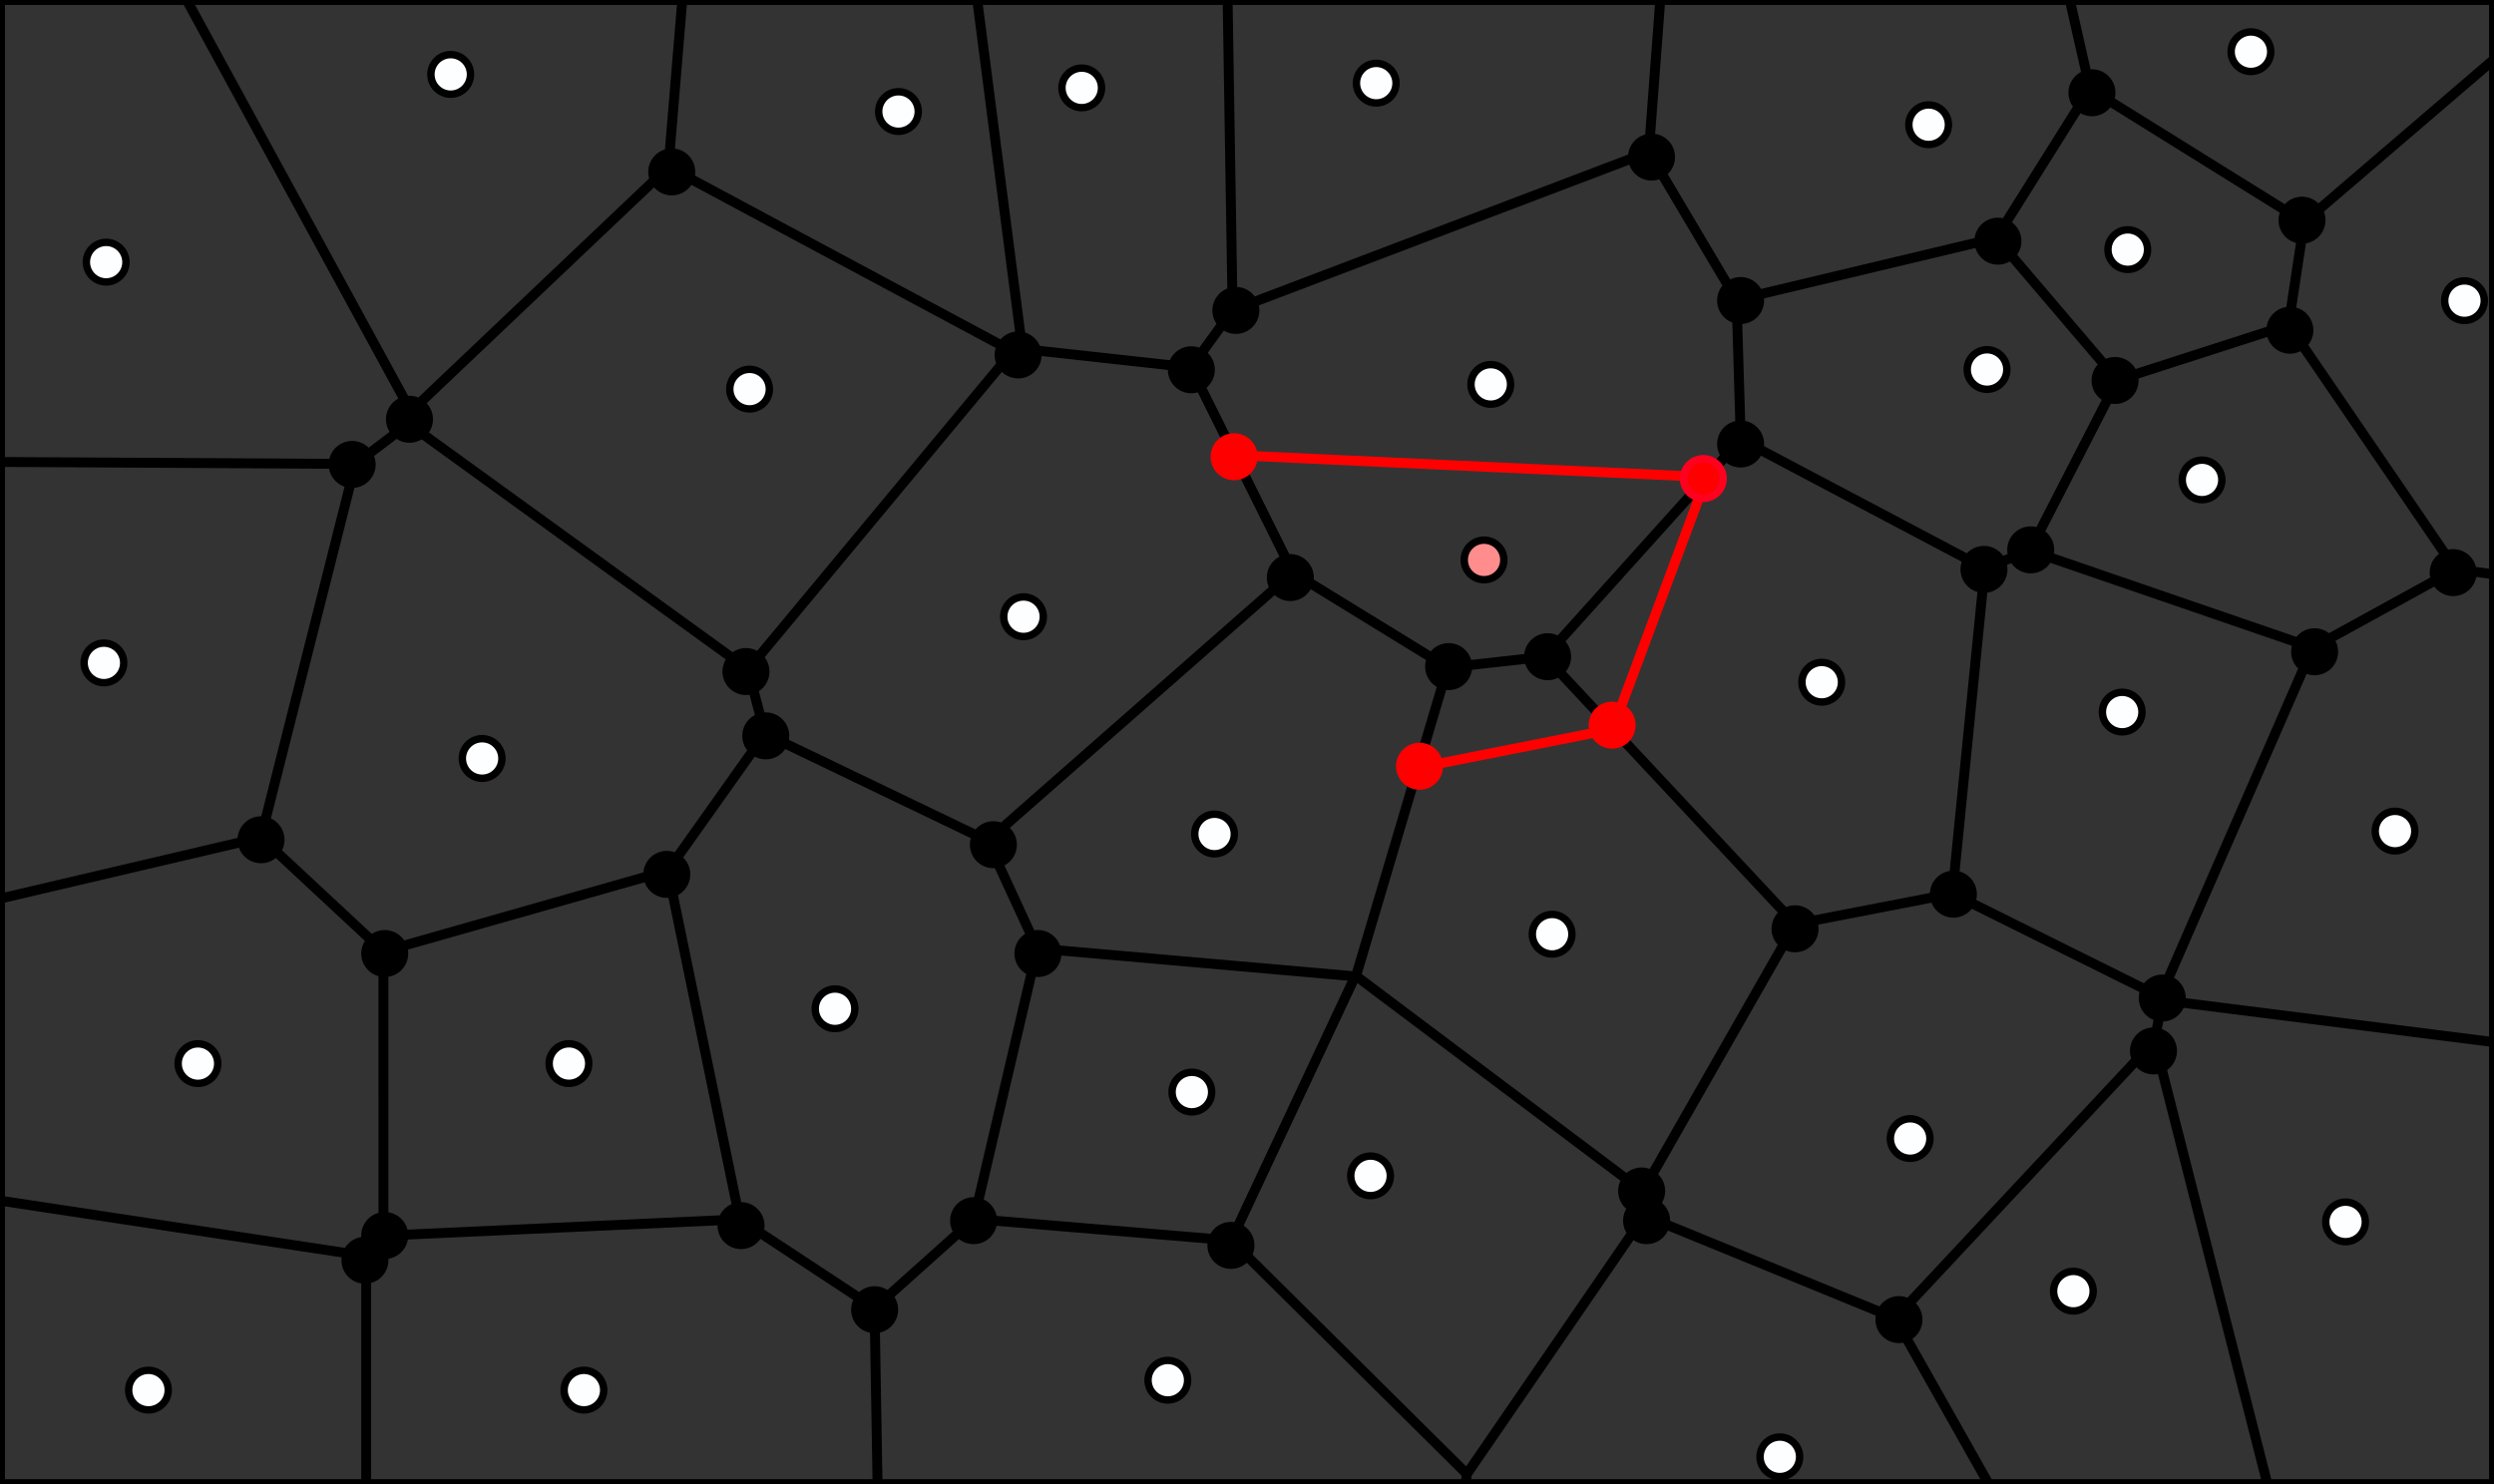 <?xml version="1.0" encoding="UTF-8" standalone="no"?>
<svg
   id="main_svg"
   width="504"
   height="300"
   version="1.1"
   sodipodi:docname="runthrough-5.svg"
   inkscape:version="1.3.2 (091e20ef0f, 2023-11-25, custom)"
   xmlns:inkscape="http://www.inkscape.org/namespaces/inkscape"
   xmlns:sodipodi="http://sodipodi.sourceforge.net/DTD/sodipodi-0.dtd"
   xmlns="http://www.w3.org/2000/svg"
   xmlns:svg="http://www.w3.org/2000/svg">
  <rect width="100%" height="100%" fill="#333333" stroke="none"/>
  <defs
     id="defs33" />
  <sodipodi:namedview
     id="namedview33"
     pagecolor="#ffffff"
     bordercolor="#000000"
     borderopacity="0.25"
     inkscape:showpageshadow="2"
     inkscape:pageopacity="0.0"
     inkscape:pagecheckerboard="0"
     inkscape:deskcolor="#d1d1d1"
     inkscape:zoom="6.0684849"
     inkscape:cx="296.44961"
     inkscape:cy="105.95725"
     inkscape:window-width="1920"
     inkscape:window-height="1150"
     inkscape:window-x="0"
     inkscape:window-y="50"
     inkscape:window-maximized="1"
     inkscape:current-layer="main_svg" />
  <g
     id="svg_g_bezier_cells"
     style="display:none">
    <path
       d="m 418.275,0 4.068,17.953 43.297,26.94 L 504,11.997 V 0 Z"
       fill="#221155"
       fill-opacity="0.2"
       id="path1" />
    <path
       d="M 37.725,0 83.047,83.146 135.084,33.743 137.883,0 Z"
       fill="#221155"
       fill-opacity="0.2"
       id="path2" />
    <path
       d="M 248.083,0 249.088,62.688 333.203,30.716 335.515,0 Z"
       fill="#221155"
       fill-opacity="0.2"
       id="path3" />
    <path
       d="m 197.483,0 9.107,70.539 34.084,3.752 8.414,-11.603 L 248.083,0 Z"
       fill="#221155"
       fill-opacity="0.2"
       id="path4" />
    <path
       d="m 135.084,33.743 69.53,37.285 1.976,-0.489 L 197.483,0 h -59.601 z"
       fill="#221155"
       fill-opacity="0.2"
       id="path5" />
    <path
       d="M 333.203,30.716 350.938,60.613 403.429,48.099 422.343,17.953 418.275,0 h -82.76 z"
       fill="#221155"
       fill-opacity="0.2"
       id="path6" />
    <path
       d="m 403.429,48.099 24.483,28.725 34.575,-11.148 3.153,-20.783 -43.297,-26.94 z"
       fill="#221155"
       fill-opacity="0.2"
       id="path7" />
    <path
       d="M 0,93.378 71.823,93.78 82.552,85.655 83.047,83.146 37.725,0 H 0 Z"
       fill="#221155"
       fill-opacity="0.2"
       id="path8" />
    <path
       d="M 462.487,65.676 496.233,115.072 504,116.089 V 11.997 l -38.36,32.895 z"
       fill="#221155"
       fill-opacity="0.2"
       id="path9" />
    <path
       d="m 350.938,60.613 0.845,28.213 49.308,26.059 9.122,-3.598 17.699,-34.464 -24.483,-28.725 z"
       fill="#221155"
       fill-opacity="0.2"
       id="path10" />
    <path
       d="m 240.675,74.291 20.612,41.444 31.263,19.203 19.706,-2.198 39.527,-43.913 -0.845,-28.213 -17.735,-29.897 -84.115,31.971 z"
       fill="#221155"
       fill-opacity="0.2"
       id="path11" />
    <path
       d="M 82.552,85.655 151.176,135.331 204.614,71.028 135.084,33.743 83.047,83.146 Z"
       fill="#221155"
       fill-opacity="0.2"
       id="path12" />
    <path
       d="m 410.213,111.287 57.141,19.65 28.879,-15.866 -33.746,-49.396 -34.575,11.148 z"
       fill="#221155"
       fill-opacity="0.2"
       id="path13" />
    <path
       d="m 151.176,135.331 3.404,12.996 45.007,21.632 61.7,-54.224 -20.612,-41.444 -34.084,-3.752 -1.976,0.489 z"
       fill="#221155"
       fill-opacity="0.2"
       id="path14" />
    <path
       d="M 0,181.654 52.739,169.283 71.823,93.78 0,93.378 Z"
       fill="#221155"
       fill-opacity="0.2"
       id="path15" />
    <path
       d="m 312.257,132.739 50.541,54.052 31.757,-6.152 6.537,-65.753 -49.308,-26.059 z"
       fill="#221155"
       fill-opacity="0.2"
       id="path16" />
    <path
       d="m 394.554,180.639 42.001,20.877 30.799,-70.578 -57.141,-19.65 -9.122,3.598 z"
       fill="#221155"
       fill-opacity="0.2"
       id="path17" />
    <path
       d="m 52.739,169.283 24.746,23.041 57.48,-16.352 19.614,-27.645 -3.404,-12.996 L 82.552,85.655 71.823,93.78 Z"
       fill="#221155"
       fill-opacity="0.2"
       id="path18" />
    <path
       d="m 436.556,201.516 0.422,0.665 L 504,210.665 v -94.576 l -7.767,-1.017 -28.879,15.866 z"
       fill="#221155"
       fill-opacity="0.2"
       id="path19" />
    <path
       d="m 199.587,169.959 10.028,21.769 64.24,5.638 0.182,-0.083 18.514,-62.345 -31.263,-19.203 z"
       fill="#221155"
       fill-opacity="0.2"
       id="path20" />
    <path
       d="m 274.036,197.283 57.929,43.523 30.832,-54.015 -50.541,-54.052 -19.706,2.198 z"
       fill="#221155"
       fill-opacity="0.2"
       id="path21" />
    <path
       d="m 134.965,175.972 14.522,70.511 27.248,17.938 20.11,-18.013 12.768,-54.681 -10.028,-21.769 -45.007,-21.632 z"
       fill="#221155"
       fill-opacity="0.2"
       id="path22" />
    <path
       d="m 77.485,192.324 0.008,57.457 71.995,-3.298 -14.522,-70.511 z"
       fill="#221155"
       fill-opacity="0.2"
       id="path23" />
    <path
       d="m 0,242.697 74,11.212 3.493,-4.128 -0.008,-57.457 L 52.739,169.283 0,181.654 Z"
       fill="#221155"
       fill-opacity="0.2"
       id="path24" />
    <path
       d="m 196.846,246.408 51.971,4.336 25.037,-53.378 -64.24,-5.638 z"
       fill="#221155"
       fill-opacity="0.2"
       id="path25" />
    <path
       d="m 331.965,240.806 0.34,4.914 50.665,20.739 52.432,-56.056 1.575,-8.222 -0.422,-0.665 -42.001,-20.877 -31.757,6.152 z"
       fill="#221155"
       fill-opacity="0.2"
       id="path26" />
    <path
       d="m 248.817,250.744 47.616,47.218 35.872,-52.242 -0.34,-4.914 -57.929,-43.523 -0.182,0.083 z"
       fill="#221155"
       fill-opacity="0.2"
       id="path27" />
    <path
       d="M 435.403,210.403 458.209,300 H 504 v -89.335 l -67.022,-8.484 z"
       fill="#221155"
       fill-opacity="0.2"
       id="path28" />
    <path
       d="M 382.97,266.459 401.902,300 h 56.307 l -22.806,-89.597 z"
       fill="#221155"
       fill-opacity="0.2"
       id="path29" />
    <path
       d="M 176.736,264.421 177.339,300 h 118.84 l 0.255,-2.038 -47.616,-47.218 -51.971,-4.336 z"
       fill="#221155"
       fill-opacity="0.2"
       id="path30" />
    <path
       d="M 74,300 V 253.909 L 0,242.697 V 300 Z"
       fill="#221155"
       fill-opacity="0.2"
       id="path31" />
    <path
       d="M 74,253.909 V 300 h 103.339 l -0.603,-35.579 -27.248,-17.938 -71.995,3.298 z"
       fill="#221155"
       fill-opacity="0.2"
       id="path32" />
    <path
       d="M 401.902,300 382.97,266.459 332.305,245.72 296.434,297.962 296.179,300 Z"
       fill="#221155"
       fill-opacity="0.2"
       id="path33" />
  </g>
  <g
     id="svg_g_edges">
    <path
       id="svg_path_edges"
       d="m 248.083,0 1.005,62.688 M 197.483,0 206.59,70.539 M 137.883,0 135.084,33.743 M 418.275,0 422.343,17.953 M 335.515,0 l -2.311,30.716 m 89.139,-12.763 43.297,26.94 M 422.343,17.953 403.429,48.099 M 83.047,83.146 37.725,0 M 465.64,44.893 504,11.997 M 403.429,48.099 350.938,60.613 m 52.49,-12.514 24.483,28.725 M 333.203,30.716 249.088,62.688 m -114.004,-28.944 69.53,37.285 m 261.025,-26.135 -3.153,20.783 M 135.084,33.743 83.047,83.146 M 333.203,30.716 350.938,60.613 m 111.549,5.063 -34.575,11.148 m 34.575,-11.148 33.746,49.396 M 427.912,76.824 410.213,111.287 m -59.275,-50.675 0.845,28.213 m -102.695,-26.139 -8.414,11.603 m -34.084,-3.752 34.084,3.752 m -34.084,-3.752 -1.976,0.489 m 0,0 -53.439,64.303 M 71.823,93.78 0,93.378 m 240.675,-19.087 20.612,41.444 m 90.496,-26.908 49.308,26.059 m -49.308,-26.059 -39.527,43.913 m 97.956,-21.452 57.141,19.65 m -57.141,-19.65 -9.122,3.598 M 83.047,83.146 82.552,85.655 m 0,0 68.624,49.676 M 82.552,85.655 71.823,93.78 m 329.268,21.106 -6.537,65.753 M 71.823,93.78 52.739,169.283 m 443.494,-54.212 -28.879,15.866 m -206.067,-15.203 -61.7,54.224 M 496.233,115.072 504,116.089 m -242.713,-0.354 31.263,19.203 m 174.804,-4 -30.799,70.578 m -124.299,-68.776 50.541,54.052 m -50.541,-54.052 -19.706,2.198 m -141.375,0.394 3.404,12.996 m 137.971,-13.389 -18.514,62.345 m -119.456,-48.956 45.007,21.632 m -45.007,-21.632 -19.614,27.645 m 0,0 -57.48,16.352 M 52.739,169.283 0,181.654 m 199.587,-11.695 10.028,21.769 M 52.739,169.283 77.485,192.324 m 57.48,-16.352 14.522,70.511 m 60.127,-54.756 64.24,5.638 m 120.7,-16.727 -31.757,6.152 m 31.757,-6.152 42.001,20.877 m -226.941,-9.788 -12.768,54.681 m 165.952,-59.617 -30.832,54.015 m -254.48,-48.481 0.008,57.457 M 274.036,197.283 l 57.929,43.523 m -57.929,-43.523 -0.182,0.083 m 0,0 -25.037,53.378 M 436.978,202.181 504,210.665 m -67.444,-9.149 0.422,0.665 m 0,0 -1.575,8.222 m 0,0 -52.432,56.056 M 435.403,210.403 458.209,300 m -209.392,-49.256 -51.971,-4.336 M 74,253.909 0,242.697 m 149.488,3.786 -71.995,3.298 m 171.324,0.963 47.616,47.218 m -146.946,-51.479 27.248,17.938 m 155.569,-18.701 50.665,20.739 m -51.005,-25.654 0.34,4.914 m -135.46,0.688 -20.11,18.013 M 77.493,249.781 74,253.909 m 258.305,-8.189 -35.872,52.242 M 382.97,266.459 401.902,300 M 74,253.909 V 300 M 176.736,264.421 177.339,300 M 296.434,297.962 296.179,300 m 0,0 H 401.902 M 74,300 H 177.339 M 0,242.697 V 300 m 0,0 h 74 m 103.339,0 h 118.84 m 105.723,0 h 56.307 m 0,0 H 504 m 0,0 V 210.665 M 0,181.654 v 61.043 M 504,210.665 V 116.089 M 0,93.378 V 181.654 M 504,116.089 V 11.997 M 37.725,0 H 0 M 0,0 V 93.378 M 418.275,0 H 335.515 M 197.483,0 H 137.883 M 248.083,0 H 197.483 M 335.515,0 H 248.083 M 137.883,0 H 37.725 M 504,11.997 V 0 m 0,0 h -85.725"
       stroke="#000000"
       stroke-width="2" />
  </g>
  <g
     id="svg_g_seeds">
    <circle
       id="c_0"
       cx="21.454"
       cy="52.993"
       stroke="#000000"
       stroke-width="2"
       fill="#1f7bfd"
       style="fill:#fdfeff;fill-opacity:1;stroke-width:1.5;stroke-dasharray:none"
       r="4" />
    <circle
       id="c_1"
       cx="419"
       cy="261"
       stroke="#000000"
       stroke-width="2"
       fill="#1f7bfd"
       style="fill:#fdfeff;fill-opacity:1;stroke-width:1.5;stroke-dasharray:none"
       r="4" />
    <circle
       id="c_2"
       cx="454.88"
       cy="10.452"
       stroke="#000000"
       stroke-width="2"
       fill="#1f7bfd"
       style="fill:#fdfeff;fill-opacity:1;stroke-width:1.5;stroke-dasharray:none"
       r="4" />
    <circle
       id="c_3"
       cx="181.567"
       cy="22.545"
       stroke="#000000"
       stroke-width="2"
       fill="#1f7bfd"
       style="fill:#fdfeff;fill-opacity:1;stroke-width:1.5;stroke-dasharray:none"
       r="4" />
    <circle
       id="c_4"
       cx="118"
       cy="281"
       stroke="#000000"
       stroke-width="2"
       fill="#1f7bfd"
       style="fill:#fdfeff;fill-opacity:1;stroke-width:1.5;stroke-dasharray:none"
       r="4" />
    <circle
       id="c_5"
       cx="276.965"
       cy="237.69"
       stroke="#000000"
       stroke-width="2"
       fill="#1f7bfd"
       style="fill:#fdfeff;fill-opacity:1;stroke-width:1.5;stroke-dasharray:none"
       r="4" />
    <circle
       id="c_6"
       cx="97.432"
       cy="153.319"
       stroke="#000000"
       stroke-width="2"
       fill="#1f7bfd"
       style="fill:#fdfeff;fill-opacity:1;stroke-width:1.5;stroke-dasharray:none"
       r="4" />
    <circle
       id="c_7"
       cx="301.262"
       cy="77.701"
       stroke="#000000"
       stroke-width="2"
       fill="#1f7bfd"
       style="fill:#fdfeff;fill-opacity:1;stroke-width:1.5;stroke-dasharray:none"
       r="4" />
    <circle
       id="c_7-4"
       cx="299.903"
       cy="113.186"
       stroke="#000000"
       stroke-width="2"
       fill="#1f7bfd"
       style="fill:#ff8d8d;fill-opacity:1;stroke-width:1.5;stroke-dasharray:none"
       r="4" />
    <circle
       id="c_8"
       cx="206.837"
       cy="124.664"
       stroke="#000000"
       stroke-width="2"
       fill="#1f7bfd"
       style="fill:#fdfeff;fill-opacity:1;stroke-width:1.5;stroke-dasharray:none"
       r="4" />
    <circle
       id="c_9"
       cx="40"
       cy="215"
       stroke="#000000"
       stroke-width="2"
       fill="#1f7bfd"
       style="fill:#fdfeff;fill-opacity:1;stroke-width:1.5;stroke-dasharray:none"
       r="4" />
    <circle
       id="c_10"
       cx="484"
       cy="168"
       stroke="#000000"
       stroke-width="2"
       fill="#1f7bfd"
       style="fill:#fdfeff;fill-opacity:1;stroke-width:1.5;stroke-dasharray:none"
       r="4" />
    <circle
       id="c_11"
       cx="445"
       cy="97.012"
       stroke="#000000"
       stroke-width="2"
       fill="#1f7bfd"
       style="fill:#fdfeff;fill-opacity:1;stroke-width:1.5;stroke-dasharray:none"
       r="4" />
    <circle
       id="c_12"
       cx="30"
       cy="281"
       stroke="#000000"
       stroke-width="2"
       fill="#1f7bfd"
       style="fill:#fdfeff;fill-opacity:1;stroke-width:1.5;stroke-dasharray:none"
       r="4" />
    <circle
       id="c_13"
       cx="368.144"
       cy="137.903"
       stroke="#000000"
       stroke-width="2"
       fill="#1f7bfd"
       style="fill:#fdfeff;fill-opacity:1;stroke-width:1.5;stroke-dasharray:none"
       r="4" />
    <circle
       id="c_14"
       cx="386.013"
       cy="230.146"
       stroke="#000000"
       stroke-width="2"
       fill="#1f7bfd"
       style="fill:#fdfeff;fill-opacity:1;stroke-width:1.5;stroke-dasharray:none"
       r="4" />
    <circle
       id="c_15"
       cx="236"
       cy="279"
       stroke="#000000"
       stroke-width="2"
       fill="#1f7bfd"
       style="fill:#fdfeff;fill-opacity:1;stroke-width:1.5;stroke-dasharray:none"
       r="4" />
    <circle
       id="c_16"
       cx="389.75"
       cy="25.21"
       stroke="#000000"
       stroke-width="2"
       fill="#1f7bfd"
       style="fill:#fdfeff;fill-opacity:1;stroke-width:1.5;stroke-dasharray:none"
       r="4" />
    <circle
       id="c_17"
       cx="278.118"
       cy="16.809"
       stroke="#000000"
       stroke-width="2"
       fill="#1f7bfd"
       style="fill:#fdfeff;fill-opacity:1;stroke-width:1.5;stroke-dasharray:none"
       r="4" />
    <circle
       id="c_18"
       cx="168.745"
       cy="203.915"
       stroke="#000000"
       stroke-width="2"
       fill="#1f7bfd"
       style="fill:#fdfeff;fill-opacity:1;stroke-width:1.5;stroke-dasharray:none"
       r="4" />
    <circle
       id="c_19"
       cx="428.862"
       cy="143.939"
       stroke="#000000"
       stroke-width="2"
       fill="#1f7bfd"
       style="fill:#fdfeff;fill-opacity:1;stroke-width:1.5;stroke-dasharray:none"
       r="4" />
    <circle
       id="c_20"
       cx="21"
       cy="134"
       stroke="#000000"
       stroke-width="2"
       fill="#1f7bfd"
       style="fill:#fdfeff;fill-opacity:1;stroke-width:1.5;stroke-dasharray:none"
       r="4" />
    <circle
       id="c_21"
       cx="91.081"
       cy="15.041"
       stroke="#000000"
       stroke-width="2"
       fill="#1f7bfd"
       style="fill:#fdfeff;fill-opacity:1;stroke-width:1.5;stroke-dasharray:none"
       r="4" />
    <circle
       id="c_22"
       cx="474"
       cy="247"
       stroke="#000000"
       stroke-width="2"
       fill="#1f7bfd"
       style="fill:#fdfeff;fill-opacity:1;stroke-width:1.5;stroke-dasharray:none"
       r="4" />
    <circle
       id="c_23"
       cx="359.677"
       cy="294.484"
       stroke="#000000"
       stroke-width="2"
       fill="#1f7bfd"
       style="fill:#fdfeff;fill-opacity:1;stroke-width:1.5;stroke-dasharray:none"
       r="4" />
    <circle
       id="c_24"
       cx="245.438"
       cy="168.587"
       stroke="#000000"
       stroke-width="2"
       fill="#1f7bfd"
       style="fill:#fdfeff;fill-opacity:1;stroke-width:1.5;stroke-dasharray:none"
       r="4" />
    <circle
       id="c_25"
       cx="401.548"
       cy="74.697"
       stroke="#000000"
       stroke-width="2"
       fill="#1f7bfd"
       style="fill:#fdfeff;fill-opacity:1;stroke-width:1.5;stroke-dasharray:none"
       r="4" />
    <circle
       id="c_26"
       cx="151.477"
       cy="78.658"
       stroke="#000000"
       stroke-width="2"
       fill="#1f7bfd"
       style="fill:#fdfeff;fill-opacity:1;stroke-width:1.5;stroke-dasharray:none"
       r="4" />
    <circle
       id="c_27"
       cx="313.661"
       cy="188.847"
       stroke="#000000"
       stroke-width="2"
       fill="#1f7bfd"
       style="fill:#fdfeff;fill-opacity:1;stroke-width:1.5;stroke-dasharray:none"
       r="4" />
    <circle
       id="c_28"
       cx="218.603"
       cy="17.763"
       stroke="#000000"
       stroke-width="2"
       fill="#1f7bfd"
       style="fill:#fdfeff;fill-opacity:1;stroke-width:1.5;stroke-dasharray:none"
       r="4" />
    <circle
       id="c_29"
       cx="429.989"
       cy="50.457"
       stroke="#000000"
       stroke-width="2"
       fill="#1f7bfd"
       style="fill:#fdfeff;fill-opacity:1;stroke-width:1.5;stroke-dasharray:none"
       r="4" />
    <circle
       id="c_30"
       cx="114.976"
       cy="214.99"
       stroke="#000000"
       stroke-width="2"
       fill="#1f7bfd"
       style="fill:#fdfeff;fill-opacity:1;stroke-width:1.5;stroke-dasharray:none"
       r="4" />
    <circle
       id="c_31"
       cx="498.036"
       cy="60.778"
       stroke="#000000"
       stroke-width="2"
       fill="#1f7bfd"
       style="fill:#fdfeff;fill-opacity:1;stroke-width:1.5;stroke-dasharray:none"
       r="4" />
    <circle
       id="c_32"
       cx="240.859"
       cy="220.755"
       stroke="#000000"
       stroke-width="2"
       fill="#1f7bfd"
       style="fill:#fdfeff;fill-opacity:1;stroke-width:1.5;stroke-dasharray:none"
       r="4" />
    <path
       style="display:inline;fill:#ff0000;fill-opacity:0;stroke:#ff0000;stroke-width:2;stroke-dasharray:none;stroke-opacity:1"
       d="M 344.861,96.435 249.044,91.987 Z"
       id="path35"
       sodipodi:nodetypes="ccc" />
    <path
       style="display:none;fill:#ff0000;fill-opacity:0;stroke:#ff0000;stroke-width:2;stroke-dasharray:none;stroke-opacity:1"
       d="M 252.455,123.633 249.043,91.987 Z"
       id="path35-3"
       sodipodi:nodetypes="ccc" />
    <path
       style="display:none;fill:#ff0000;fill-opacity:0;stroke:#ff0000;stroke-width:2;stroke-dasharray:none;stroke-opacity:1"
       d="M 285.689,155.363 252.455,123.633 Z"
       id="path35-0"
       sodipodi:nodetypes="ccc" />
    <path
       style="display:inline;fill:#ff0000;fill-opacity:0;stroke:#ff0000;stroke-width:2;stroke-dasharray:none;stroke-opacity:1"
       d="m 325.846,147.404 -40.157,7.96 z"
       id="path35-7"
       sodipodi:nodetypes="ccc" />
    <path
       style="display:inline;fill:#ff0000;fill-opacity:0;stroke:#ff0000;stroke-width:2;stroke-dasharray:none;stroke-opacity:1"
       d="M 344.892,96.479 325.877,147.448 Z"
       id="path35-4"
       sodipodi:nodetypes="ccc" />
  </g>
  <circle
     style="fill:#000000;fill-opacity:1;stroke:#000000;stroke-width:1.5;stroke-dasharray:none"
     id="path34"
     cx="71.165"
     cy="93.883"
     r="4" />
  <circle
     style="fill:#000000;fill-opacity:1;stroke:#000000;stroke-width:1.5;stroke-dasharray:none"
     id="path34-3"
     cx="82.75"
     cy="84.75"
     r="4" />
  <circle
     style="fill:#000000;fill-opacity:1;stroke:#000000;stroke-width:1.5;stroke-dasharray:none"
     id="path34-6"
     cx="52.75"
     cy="169.75"
     r="4" />
  <circle
     style="fill:#000000;fill-opacity:1;stroke:#000000;stroke-width:1.5;stroke-dasharray:none"
     id="path34-7"
     cx="77.75"
     cy="192.75"
     r="4" />
  <circle
     style="fill:#000000;fill-opacity:1;stroke:#000000;stroke-width:1.5;stroke-dasharray:none"
     id="path34-5"
     cx="73.75"
     cy="254.75"
     r="4" />
  <circle
     style="fill:#000000;fill-opacity:1;stroke:#000000;stroke-width:1.5;stroke-dasharray:none"
     id="path34-35"
     cx="77.75"
     cy="249.75"
     r="4" />
  <circle
     style="fill:#000000;fill-opacity:1;stroke:#000000;stroke-width:1.5;stroke-dasharray:none"
     id="path34-62"
     cx="149.75"
     cy="247.75"
     r="4" />
  <circle
     style="fill:#000000;fill-opacity:1;stroke:#000000;stroke-width:1.5;stroke-dasharray:none"
     id="path34-9"
     cx="176.75"
     cy="264.75"
     r="4" />
  <circle
     style="fill:#000000;fill-opacity:1;stroke:#000000;stroke-width:1.5;stroke-dasharray:none"
     id="path34-1"
     cx="134.75"
     cy="176.75"
     r="4" />
  <circle
     style="fill:#000000;fill-opacity:1;stroke:#000000;stroke-width:1.5;stroke-dasharray:none"
     id="path34-2"
     cx="154.75"
     cy="148.75"
     r="4" />
  <circle
     style="fill:#000000;fill-opacity:1;stroke:#000000;stroke-width:1.5;stroke-dasharray:none"
     id="path34-70"
     cx="150.75"
     cy="135.75"
     r="4" />
  <circle
     style="fill:#000000;fill-opacity:1;stroke:#000000;stroke-width:1.5;stroke-dasharray:none"
     id="path34-93"
     cx="135.75"
     cy="34.75"
     r="4" />
  <circle
     style="fill:#000000;fill-opacity:1;stroke:#000000;stroke-width:1.5;stroke-dasharray:none"
     id="path34-60"
     cx="205.75"
     cy="71.75"
     r="4" />
  <circle
     style="fill:#000000;fill-opacity:1;stroke:#000000;stroke-width:1.5;stroke-dasharray:none"
     id="path34-626"
     cx="200.75"
     cy="170.75"
     r="4" />
  <circle
     style="fill:#000000;fill-opacity:1;stroke:#000000;stroke-width:1.5;stroke-dasharray:none"
     id="path34-18"
     cx="209.75"
     cy="192.75"
     r="4" />
  <circle
     style="fill:#000000;fill-opacity:1;stroke:#000000;stroke-width:1.5;stroke-dasharray:none"
     id="path34-79"
     cx="196.75"
     cy="246.75"
     r="4" />
  <circle
     style="fill:#000000;fill-opacity:1;stroke:#000000;stroke-width:1.5;stroke-dasharray:none"
     id="path34-20"
     cx="248.75"
     cy="251.75"
     r="4" />
  <circle
     style="fill:#000000;fill-opacity:1;stroke:#000000;stroke-width:1.5;stroke-dasharray:none"
     id="path34-23"
     cx="332.75"
     cy="246.75"
     r="4" />
  <circle
     style="fill:#000000;fill-opacity:1;stroke:#000000;stroke-width:1.5;stroke-dasharray:none"
     id="path34-75"
     cx="331.75"
     cy="240.75"
     r="4" />
  <circle
     style="fill:#000000;fill-opacity:1;stroke:#000000;stroke-width:1.5;stroke-dasharray:none"
     id="path34-92"
     cx="362.75"
     cy="187.75"
     r="4" />
  <circle
     style="fill:#000000;fill-opacity:1;stroke:#000000;stroke-width:1.5;stroke-dasharray:none"
     id="path34-28"
     cx="394.75"
     cy="180.75"
     r="4" />
  <circle
     style="fill:#000000;fill-opacity:1;stroke:#000000;stroke-width:1.5;stroke-dasharray:none"
     id="path34-97"
     cx="383.75"
     cy="266.75"
     r="4" />
  <circle
     style="fill:#000000;fill-opacity:1;stroke:#000000;stroke-width:1.5;stroke-dasharray:none"
     id="path34-36"
     cx="435.188"
     cy="212.441"
     r="4" />
  <circle
     style="fill:#000000;fill-opacity:1;stroke:#000000;stroke-width:1.5;stroke-dasharray:none"
     id="path34-12"
     cx="436.959"
     cy="201.75"
     r="4" />
  <circle
     style="fill:#000000;fill-opacity:1;stroke:#000000;stroke-width:1.5;stroke-dasharray:none"
     id="path34-931"
     cx="400.931"
     cy="115.103"
     r="4" />
  <circle
     style="fill:#000000;fill-opacity:1;stroke:#000000;stroke-width:1.5;stroke-dasharray:none"
     id="path34-94"
     cx="410.379"
     cy="111.153"
     r="4" />
  <circle
     style="fill:#000000;fill-opacity:1;stroke:#000000;stroke-width:1.5;stroke-dasharray:none"
     id="path34-78"
     cx="467.75"
     cy="131.75"
     r="4" />
  <circle
     style="fill:#000000;fill-opacity:1;stroke:#000000;stroke-width:1.5;stroke-dasharray:none"
     id="path34-4"
     cx="495.75"
     cy="115.75"
     r="4" />
  <circle
     style="fill:#000000;fill-opacity:1;stroke:#000000;stroke-width:1.5;stroke-dasharray:none"
     id="path34-50"
     cx="462.75"
     cy="66.75"
     r="4" />
  <circle
     style="fill:#000000;fill-opacity:1;stroke:#000000;stroke-width:1.5;stroke-dasharray:none"
     id="path34-361"
     cx="465.203"
     cy="44.508"
     r="4" />
  <circle
     style="fill:#000000;fill-opacity:1;stroke:#000000;stroke-width:1.5;stroke-dasharray:none"
     id="path34-0"
     cx="422.75"
     cy="18.75"
     r="4" />
  <circle
     style="fill:#000000;fill-opacity:1;stroke:#000000;stroke-width:1.5;stroke-dasharray:none"
     id="path34-63"
     cx="403.75"
     cy="48.75"
     r="4" />
  <circle
     style="fill:#000000;fill-opacity:1;stroke:#000000;stroke-width:1.5;stroke-dasharray:none"
     id="path34-206"
     cx="427.424"
     cy="76.911"
     r="4" />
  <circle
     style="fill:#000000;fill-opacity:1;stroke:#000000;stroke-width:1.5;stroke-dasharray:none"
     id="path34-15"
     cx="351.75"
     cy="89.75"
     r="4" />
  <circle
     style="fill:#000000;fill-opacity:1;stroke:#000000;stroke-width:1.5;stroke-dasharray:none"
     id="path34-54"
     cx="351.75"
     cy="60.75"
     r="4" />
  <circle
     style="fill:#000000;fill-opacity:1;stroke:#000000;stroke-width:1.5;stroke-dasharray:none"
     id="path34-76"
     cx="333.75"
     cy="31.75"
     r="4" />
  <circle
     style="fill:#000000;fill-opacity:1;stroke:#000000;stroke-width:1.5;stroke-dasharray:none"
     id="path34-56"
     cx="249.75"
     cy="62.75"
     r="4" />
  <circle
     style="fill:#000000;fill-opacity:1;stroke:#000000;stroke-width:1.5;stroke-dasharray:none"
     id="path34-937"
     cx="240.75"
     cy="74.75"
     r="4" />
  <circle
     style="fill:#000000;fill-opacity:1;stroke:#000000;stroke-width:1.5;stroke-dasharray:none"
     id="path34-45"
     cx="260.75"
     cy="116.75"
     r="4" />
  <circle
     style="fill:#000000;fill-opacity:1;stroke:#000000;stroke-width:1.5;stroke-dasharray:none"
     id="path34-25"
     cx="292.75"
     cy="134.75"
     r="4" />
  <circle
     style="fill:#000000;fill-opacity:1;stroke:#000000;stroke-width:1.5;stroke-dasharray:none"
     id="path34-47"
     cx="312.75"
     cy="132.75"
     r="4" />
  <circle
     style="display:inline;fill:#ff0000;fill-opacity:1;stroke:#ff001e;stroke-width:1.5;stroke-dasharray:none;stroke-opacity:1"
     id="path34-15-8"
     cx="344.216"
     cy="96.728"
     r="4" />
  <circle
     style="display:inline;fill:#ff0000;fill-opacity:1;stroke:#ff0000;stroke-width:1.5;stroke-dasharray:none;stroke-opacity:1"
     id="path34-15-8-6"
     cx="325.786"
     cy="146.584"
     r="4" />
  <circle
     style="display:inline;fill:#ff0000;fill-opacity:1;stroke:#ff0000;stroke-width:1.5;stroke-dasharray:none;stroke-opacity:1"
     id="path34-15-8-6-8"
     cx="286.866"
     cy="154.89"
     r="4" />
  <circle
     style="display:none;fill:#ff0000;fill-opacity:1;stroke:#ff0000;stroke-width:1.5;stroke-dasharray:none;stroke-opacity:1"
     id="path34-15-8-6-8-8"
     cx="252.549"
     cy="122.732"
     r="4" />
  <circle
     style="fill:#ff0000;fill-opacity:1;stroke:#ff0000;stroke-width:1.5;stroke-dasharray:none;stroke-opacity:1"
     id="path34-15-8-6-8-8-4"
     cx="249.388"
     cy="92.328"
     r="4" />
</svg>
